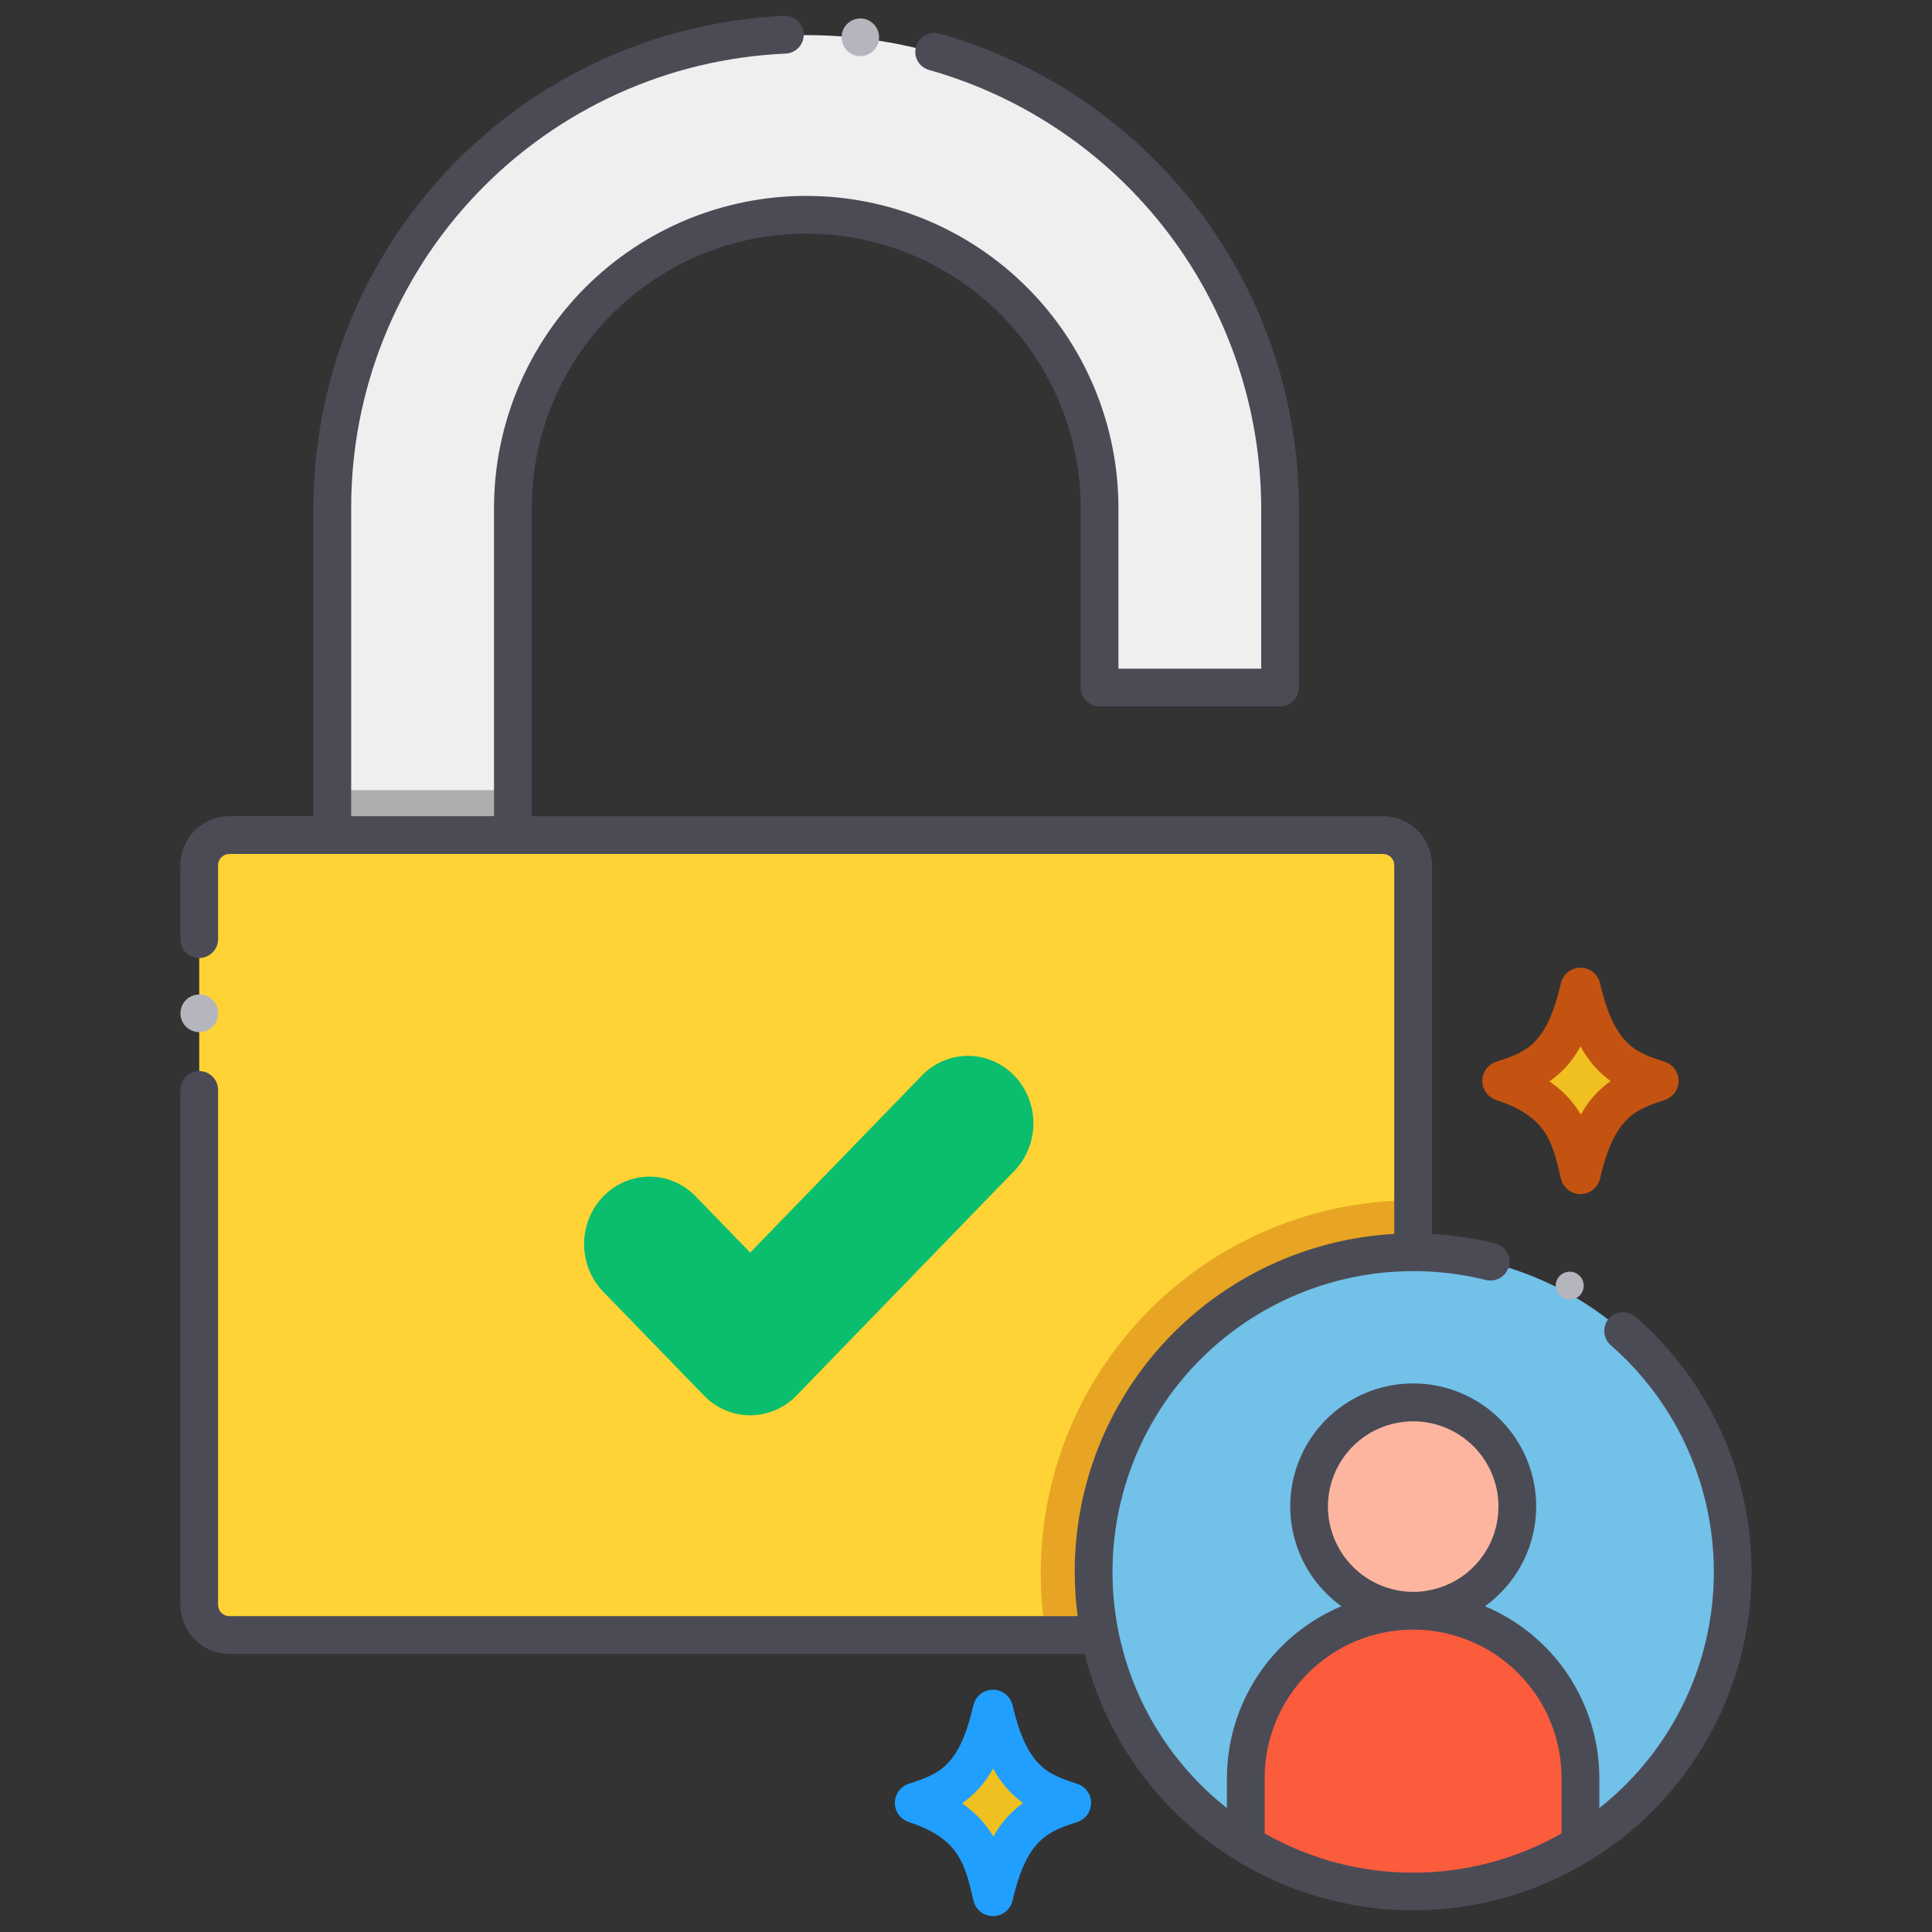 <svg width="70" height="70" viewBox="0 0 70 70" fill="none" xmlns="http://www.w3.org/2000/svg">
<rect x="0" y="0" width="70" height="70" fill="#333333" stroke="none"/>
<path d="M38.807 65.351C37.724 64.993 36.606 64.681 35.978 61.976C35.399 64.467 34.474 64.914 33.148 65.351C35.309 66.065 35.635 67.247 35.978 68.727C36.57 66.177 37.549 65.768 38.807 65.351Z" fill="#F0C020"/>
<path d="M38.807 65.351C37.724 64.993 36.606 64.681 35.978 61.976C35.399 64.467 34.474 64.914 33.148 65.351C35.309 66.065 35.635 67.247 35.978 68.727C36.57 66.177 37.549 65.768 38.807 65.351Z" fill="#F0C020"/>
<path d="M60.093 39.193C59.01 38.835 57.891 38.522 57.263 35.817C56.685 38.308 55.759 38.755 54.434 39.193C56.594 39.906 56.92 41.088 57.263 42.568C57.855 40.017 58.834 39.608 60.093 39.193Z" fill="#F0C020"/>
<path d="M60.093 39.193C59.01 38.835 57.891 38.522 57.263 35.817C56.685 38.308 55.759 38.755 54.434 39.193C56.594 39.906 56.92 41.088 57.263 42.568C57.855 40.017 58.834 39.608 60.093 39.193Z" fill="#F0C020"/>
<path d="M51.201 31.377V45.402C49.68 45.402 48.174 45.702 46.769 46.284C45.364 46.866 44.087 47.719 43.012 48.794C41.937 49.87 41.084 51.147 40.502 52.552C39.92 53.957 39.621 55.463 39.621 56.984C39.62 57.752 39.696 58.518 39.848 59.27H8.307C8.018 59.27 7.741 59.155 7.537 58.95C7.333 58.745 7.218 58.468 7.219 58.179V31.377C7.218 31.088 7.333 30.811 7.537 30.606C7.741 30.401 8.018 30.286 8.307 30.286H50.11C50.254 30.286 50.395 30.314 50.528 30.369C50.66 30.424 50.781 30.504 50.882 30.605C50.983 30.707 51.064 30.827 51.118 30.959C51.173 31.092 51.201 31.234 51.201 31.377Z" fill="#FFD335"/>
<path d="M51.201 43.488V45.402C49.68 45.402 48.174 45.702 46.769 46.284C45.364 46.866 44.087 47.719 43.012 48.794C41.937 49.87 41.084 51.147 40.502 52.552C39.92 53.957 39.621 55.464 39.621 56.984C39.62 57.752 39.696 58.518 39.848 59.27H37.898C37.771 58.515 37.707 57.75 37.707 56.984C37.711 53.406 39.133 49.976 41.663 47.446C44.193 44.916 47.623 43.492 51.201 43.488Z" fill="#E7A523"/>
<path d="M25.506 50.564L21.92 46.867C21.687 46.643 21.5 46.373 21.369 46.073C21.239 45.773 21.169 45.45 21.163 45.121C21.158 44.793 21.216 44.466 21.335 44.161C21.454 43.857 21.632 43.58 21.857 43.348C22.082 43.115 22.351 42.932 22.646 42.809C22.942 42.687 23.258 42.626 23.577 42.632C23.895 42.638 24.21 42.711 24.5 42.845C24.791 42.979 25.053 43.172 25.27 43.413L27.181 45.383L33.342 39.03C33.559 38.791 33.821 38.599 34.111 38.466C34.402 38.333 34.715 38.262 35.033 38.256C35.351 38.251 35.666 38.311 35.961 38.434C36.255 38.557 36.523 38.74 36.748 38.972C36.973 39.203 37.15 39.479 37.269 39.783C37.388 40.087 37.447 40.412 37.442 40.74C37.437 41.068 37.367 41.391 37.239 41.691C37.11 41.99 36.924 42.26 36.692 42.484L28.856 50.565C28.412 51.022 27.809 51.279 27.181 51.279C26.553 51.279 25.951 51.022 25.506 50.564Z" fill="#0BBE6E"/>
<path d="M46.379 18.441V24.937H39.838V18.441C39.824 15.631 38.698 12.942 36.706 10.96C34.715 8.979 32.02 7.866 29.21 7.866C26.401 7.866 23.705 8.979 21.714 10.96C19.722 12.942 18.596 15.631 18.582 18.441V30.287H12.041V18.441C12.041 13.887 13.85 9.52 17.07 6.301C20.289 3.081 24.656 1.272 29.21 1.272C33.763 1.272 38.13 3.081 41.35 6.301C44.57 9.52 46.379 13.887 46.379 18.441Z" fill="#EFEFEF"/>
<path d="M12.041 28.629H18.582V30.287H12.041V28.629Z" fill="#AEAEAE"/>
<path d="M62.781 56.984C62.782 59.857 61.714 62.627 59.787 64.757C57.859 66.887 55.208 68.225 52.349 68.509C49.491 68.794 46.629 68.007 44.318 66.299C42.008 64.592 40.415 62.087 39.848 59.27C39.696 58.518 39.62 57.752 39.621 56.984C39.621 55.464 39.921 53.958 40.503 52.553C41.084 51.148 41.938 49.871 43.013 48.796C44.088 47.721 45.365 46.868 46.77 46.286C48.175 45.704 49.681 45.404 51.201 45.404C52.722 45.404 54.228 45.704 55.633 46.286C57.038 46.868 58.314 47.721 59.389 48.796C60.465 49.871 61.318 51.148 61.9 52.553C62.482 53.958 62.781 55.464 62.781 56.984Z" fill="#71C1E8"/>
<path d="M57.264 64.452V66.853C55.44 67.972 53.342 68.564 51.202 68.564C49.062 68.564 46.964 67.972 45.14 66.853V64.452C45.14 62.844 45.778 61.302 46.915 60.165C48.052 59.029 49.594 58.39 51.202 58.39C52.809 58.39 54.351 59.029 55.488 60.165C56.625 61.302 57.264 62.844 57.264 64.452Z" fill="#FB5C3C"/>
<path d="M51.202 58.391C53.285 58.391 54.973 56.702 54.973 54.62C54.973 52.537 53.285 50.848 51.202 50.848C49.119 50.848 47.431 52.537 47.431 54.62C47.431 56.702 49.119 58.391 51.202 58.391Z" fill="#FDB59F"/>
<path d="M39.035 64.632C38.016 64.296 37.22 64.079 36.686 61.782C36.649 61.623 36.558 61.48 36.43 61.379C36.301 61.277 36.142 61.222 35.978 61.222C35.814 61.222 35.655 61.277 35.526 61.379C35.398 61.48 35.307 61.623 35.27 61.782C34.748 64.028 34.021 64.268 32.921 64.632C32.776 64.68 32.65 64.773 32.56 64.897C32.471 65.021 32.423 65.169 32.423 65.322C32.423 65.475 32.471 65.624 32.56 65.748C32.65 65.872 32.776 65.965 32.921 66.013C34.749 66.617 34.956 67.51 35.27 68.862C35.307 69.022 35.397 69.165 35.526 69.267C35.654 69.369 35.814 69.424 35.978 69.424C36.142 69.424 36.302 69.369 36.43 69.267C36.559 69.165 36.649 69.022 36.687 68.862C37.206 66.617 37.974 66.364 39.035 66.013C39.181 65.965 39.306 65.872 39.396 65.748C39.485 65.624 39.533 65.475 39.533 65.322C39.533 65.169 39.485 65.02 39.396 64.897C39.306 64.773 39.181 64.68 39.035 64.632ZM35.992 66.543C35.707 66.062 35.318 65.651 34.854 65.34C35.325 65.013 35.711 64.578 35.981 64.072C36.243 64.568 36.615 64.998 37.068 65.329C36.622 65.647 36.254 66.062 35.992 66.543Z" fill="#219FFF"/>
<path d="M54.206 39.853C56.034 40.457 56.241 41.35 56.555 42.703C56.592 42.862 56.682 43.005 56.811 43.107C56.94 43.21 57.099 43.265 57.263 43.265C57.428 43.265 57.587 43.21 57.716 43.107C57.844 43.005 57.935 42.862 57.972 42.703C58.493 40.457 59.26 40.203 60.321 39.853C60.466 39.805 60.592 39.712 60.681 39.588C60.77 39.464 60.819 39.315 60.819 39.163C60.819 39.01 60.77 38.861 60.681 38.737C60.592 38.613 60.466 38.52 60.321 38.472C59.301 38.136 58.505 37.919 57.972 35.622C57.934 35.463 57.844 35.321 57.715 35.219C57.587 35.117 57.427 35.062 57.264 35.062C57.1 35.062 56.941 35.117 56.812 35.219C56.683 35.321 56.593 35.463 56.555 35.622C56.034 37.868 55.307 38.108 54.206 38.472C54.061 38.52 53.935 38.613 53.845 38.737C53.756 38.861 53.708 39.01 53.708 39.163C53.708 39.316 53.756 39.464 53.845 39.588C53.935 39.712 54.061 39.805 54.206 39.853ZM57.266 37.912C57.529 38.408 57.901 38.838 58.354 39.17C57.907 39.487 57.539 39.902 57.278 40.384C56.992 39.903 56.603 39.492 56.139 39.181C56.611 38.853 56.997 38.418 57.266 37.911V37.912Z" fill="#C45312"/>
<path d="M7.219 37.397C7.354 37.398 7.487 37.358 7.599 37.283C7.712 37.208 7.8 37.102 7.852 36.977C7.905 36.852 7.919 36.715 7.892 36.582C7.866 36.449 7.802 36.327 7.706 36.231C7.611 36.135 7.489 36.07 7.356 36.043C7.223 36.017 7.086 36.03 6.961 36.082C6.836 36.133 6.729 36.221 6.653 36.333C6.578 36.446 6.538 36.578 6.538 36.713C6.538 36.894 6.61 37.068 6.737 37.196C6.865 37.324 7.038 37.396 7.219 37.397Z" fill="#B5B5BE"/>
<path d="M31.091 2.03C31.271 2.051 31.452 1.999 31.593 1.886C31.735 1.773 31.826 1.608 31.846 1.428C31.867 1.247 31.815 1.067 31.702 0.925C31.589 0.783 31.424 0.692 31.244 0.672H31.241C31.062 0.655 30.884 0.709 30.745 0.822C30.606 0.935 30.517 1.099 30.497 1.277C30.478 1.455 30.529 1.634 30.64 1.775C30.751 1.916 30.913 2.008 31.091 2.03Z" fill="#B5B5BE"/>
<path d="M56.876 46.076H56.873C56.738 46.076 56.61 46.13 56.515 46.225C56.42 46.32 56.367 46.449 56.367 46.583C56.367 46.718 56.421 46.846 56.516 46.941C56.611 47.036 56.74 47.09 56.874 47.09C57.008 47.09 57.137 47.036 57.232 46.941C57.327 46.846 57.381 46.718 57.381 46.583C57.381 46.449 57.328 46.32 57.233 46.225C57.139 46.13 57.01 46.076 56.876 46.076Z" fill="#B5B5BE"/>
<path d="M59.258 47.706C59.119 47.591 58.942 47.535 58.762 47.547C58.583 47.559 58.415 47.639 58.293 47.772C58.175 47.909 58.115 48.087 58.128 48.268C58.14 48.448 58.223 48.617 58.358 48.737C59.566 49.789 60.527 51.095 61.172 52.562C61.818 54.028 62.132 55.618 62.093 57.22C62.054 58.822 61.662 60.395 60.945 61.828C60.228 63.261 59.205 64.518 57.947 65.51V64.421C57.945 63.091 57.551 61.791 56.814 60.684C56.077 59.577 55.03 58.712 53.803 58.197C54.569 57.647 55.14 56.868 55.435 55.972C55.73 55.077 55.733 54.111 55.444 53.213C55.155 52.316 54.589 51.533 53.827 50.978C53.064 50.423 52.146 50.124 51.203 50.124C50.26 50.124 49.342 50.423 48.579 50.978C47.817 51.533 47.251 52.316 46.962 53.213C46.673 54.111 46.676 55.077 46.971 55.972C47.266 56.868 47.837 57.647 48.602 58.197C47.375 58.712 46.327 59.576 45.589 60.684C44.851 61.791 44.456 63.091 44.454 64.422V65.51C42.498 63.966 41.13 61.798 40.578 59.368C40.027 56.937 40.325 54.391 41.422 52.154C42.52 49.916 44.352 48.123 46.611 47.072C48.871 46.021 51.423 45.776 53.841 46.378C54.017 46.42 54.202 46.391 54.357 46.298C54.512 46.205 54.624 46.055 54.67 45.88C54.692 45.793 54.696 45.703 54.683 45.614C54.67 45.525 54.639 45.44 54.593 45.363C54.547 45.286 54.486 45.218 54.414 45.165C54.341 45.112 54.259 45.073 54.172 45.052C53.422 44.866 52.657 44.752 51.886 44.709L51.883 31.347C51.882 30.877 51.695 30.427 51.363 30.095C51.031 29.762 50.581 29.575 50.111 29.573H19.265V18.41C19.265 17.104 19.522 15.811 20.022 14.604C20.522 13.398 21.254 12.301 22.178 11.378C23.101 10.454 24.198 9.722 25.404 9.222C26.611 8.722 27.904 8.465 29.21 8.465C30.516 8.465 31.809 8.722 33.016 9.222C34.222 9.722 35.319 10.454 36.242 11.378C37.166 12.301 37.898 13.398 38.398 14.604C38.898 15.811 39.155 17.104 39.155 18.41V24.91C39.155 25.091 39.228 25.265 39.356 25.393C39.484 25.521 39.657 25.593 39.839 25.594H46.379C46.56 25.593 46.734 25.521 46.862 25.393C46.99 25.265 47.062 25.091 47.063 24.91V18.41C47.061 14.515 45.787 10.728 43.435 7.624C41.082 4.52 37.78 2.27 34.031 1.216C33.856 1.169 33.67 1.193 33.512 1.282C33.355 1.371 33.239 1.518 33.188 1.692C33.164 1.778 33.157 1.869 33.167 1.958C33.177 2.047 33.205 2.133 33.249 2.212C33.293 2.29 33.352 2.359 33.423 2.414C33.494 2.469 33.575 2.51 33.661 2.534C37.12 3.512 40.166 5.591 42.338 8.456C44.509 11.321 45.688 14.815 45.696 18.41V24.227H40.523V18.41C40.523 15.41 39.332 12.532 37.21 10.411C35.089 8.29 32.212 7.098 29.211 7.098C26.211 7.098 23.334 8.29 21.212 10.411C19.091 12.532 17.899 15.41 17.899 18.41V29.572H12.724V18.41C12.716 14.164 14.35 10.079 17.283 7.01C20.217 3.941 24.224 2.125 28.466 1.942C28.647 1.934 28.817 1.854 28.94 1.721C29.062 1.588 29.127 1.411 29.12 1.231C29.117 1.14 29.096 1.052 29.059 0.97C29.021 0.888 28.968 0.814 28.901 0.753C28.834 0.692 28.756 0.645 28.671 0.615C28.586 0.585 28.496 0.572 28.406 0.577C23.815 0.783 19.48 2.752 16.304 6.074C13.128 9.396 11.356 13.815 11.357 18.411V29.572H8.306C7.836 29.575 7.387 29.762 7.055 30.095C6.724 30.427 6.537 30.877 6.537 31.347V33.983C6.531 34.076 6.544 34.17 6.575 34.258C6.607 34.345 6.656 34.426 6.72 34.494C6.784 34.562 6.861 34.616 6.947 34.654C7.033 34.691 7.125 34.71 7.219 34.71C7.312 34.71 7.405 34.691 7.49 34.654C7.576 34.616 7.653 34.562 7.717 34.494C7.781 34.426 7.83 34.345 7.862 34.258C7.894 34.17 7.907 34.076 7.901 33.983V31.347C7.902 31.239 7.945 31.137 8.02 31.061C8.096 30.984 8.198 30.941 8.306 30.94H50.111C50.219 30.94 50.322 30.983 50.398 31.059C50.474 31.136 50.516 31.239 50.516 31.347V44.707C47.387 44.882 44.443 46.248 42.29 48.526C40.136 50.803 38.937 53.819 38.939 56.954C38.94 57.489 38.975 58.025 39.044 58.556H8.306C8.198 58.554 8.096 58.511 8.02 58.435C7.944 58.359 7.902 58.256 7.901 58.148V39.448C7.89 39.274 7.813 39.112 7.687 38.993C7.56 38.874 7.393 38.807 7.219 38.807C7.045 38.807 6.878 38.874 6.751 38.993C6.624 39.112 6.548 39.274 6.537 39.448V58.148C6.536 58.618 6.722 59.069 7.054 59.402C7.386 59.735 7.836 59.922 8.306 59.923H39.301C39.768 61.791 40.668 63.523 41.928 64.978C43.189 66.434 44.774 67.572 46.556 68.301C48.338 69.03 50.267 69.329 52.186 69.174C54.105 69.02 55.961 68.415 57.603 67.41C59.245 66.404 60.627 65.027 61.638 63.388C62.648 61.749 63.259 59.896 63.42 57.977C63.581 56.058 63.289 54.129 62.566 52.344C61.842 50.56 60.709 48.971 59.258 47.706V47.706ZM48.113 54.591C48.112 53.981 48.291 53.385 48.629 52.877C48.966 52.369 49.446 51.972 50.008 51.737C50.571 51.501 51.19 51.437 51.789 51.553C52.388 51.669 52.939 51.959 53.373 52.387C53.807 52.815 54.104 53.362 54.228 53.959C54.352 54.556 54.296 55.177 54.068 55.742C53.84 56.308 53.45 56.793 52.947 57.137C52.443 57.481 51.849 57.669 51.24 57.676C51.227 57.676 51.215 57.676 51.203 57.676C51.19 57.676 51.178 57.676 51.166 57.676C50.355 57.664 49.58 57.334 49.01 56.757C48.439 56.18 48.117 55.403 48.113 54.591V54.591ZM45.821 66.427V64.422C45.821 62.995 46.388 61.627 47.397 60.619C48.405 59.61 49.773 59.044 51.2 59.044C52.626 59.044 53.994 59.61 55.003 60.619C56.012 61.627 56.578 62.995 56.578 64.422V66.428C54.939 67.361 53.086 67.851 51.2 67.851C49.314 67.851 47.461 67.361 45.821 66.428V66.427Z" fill="#4B4B56"/>
</svg>
